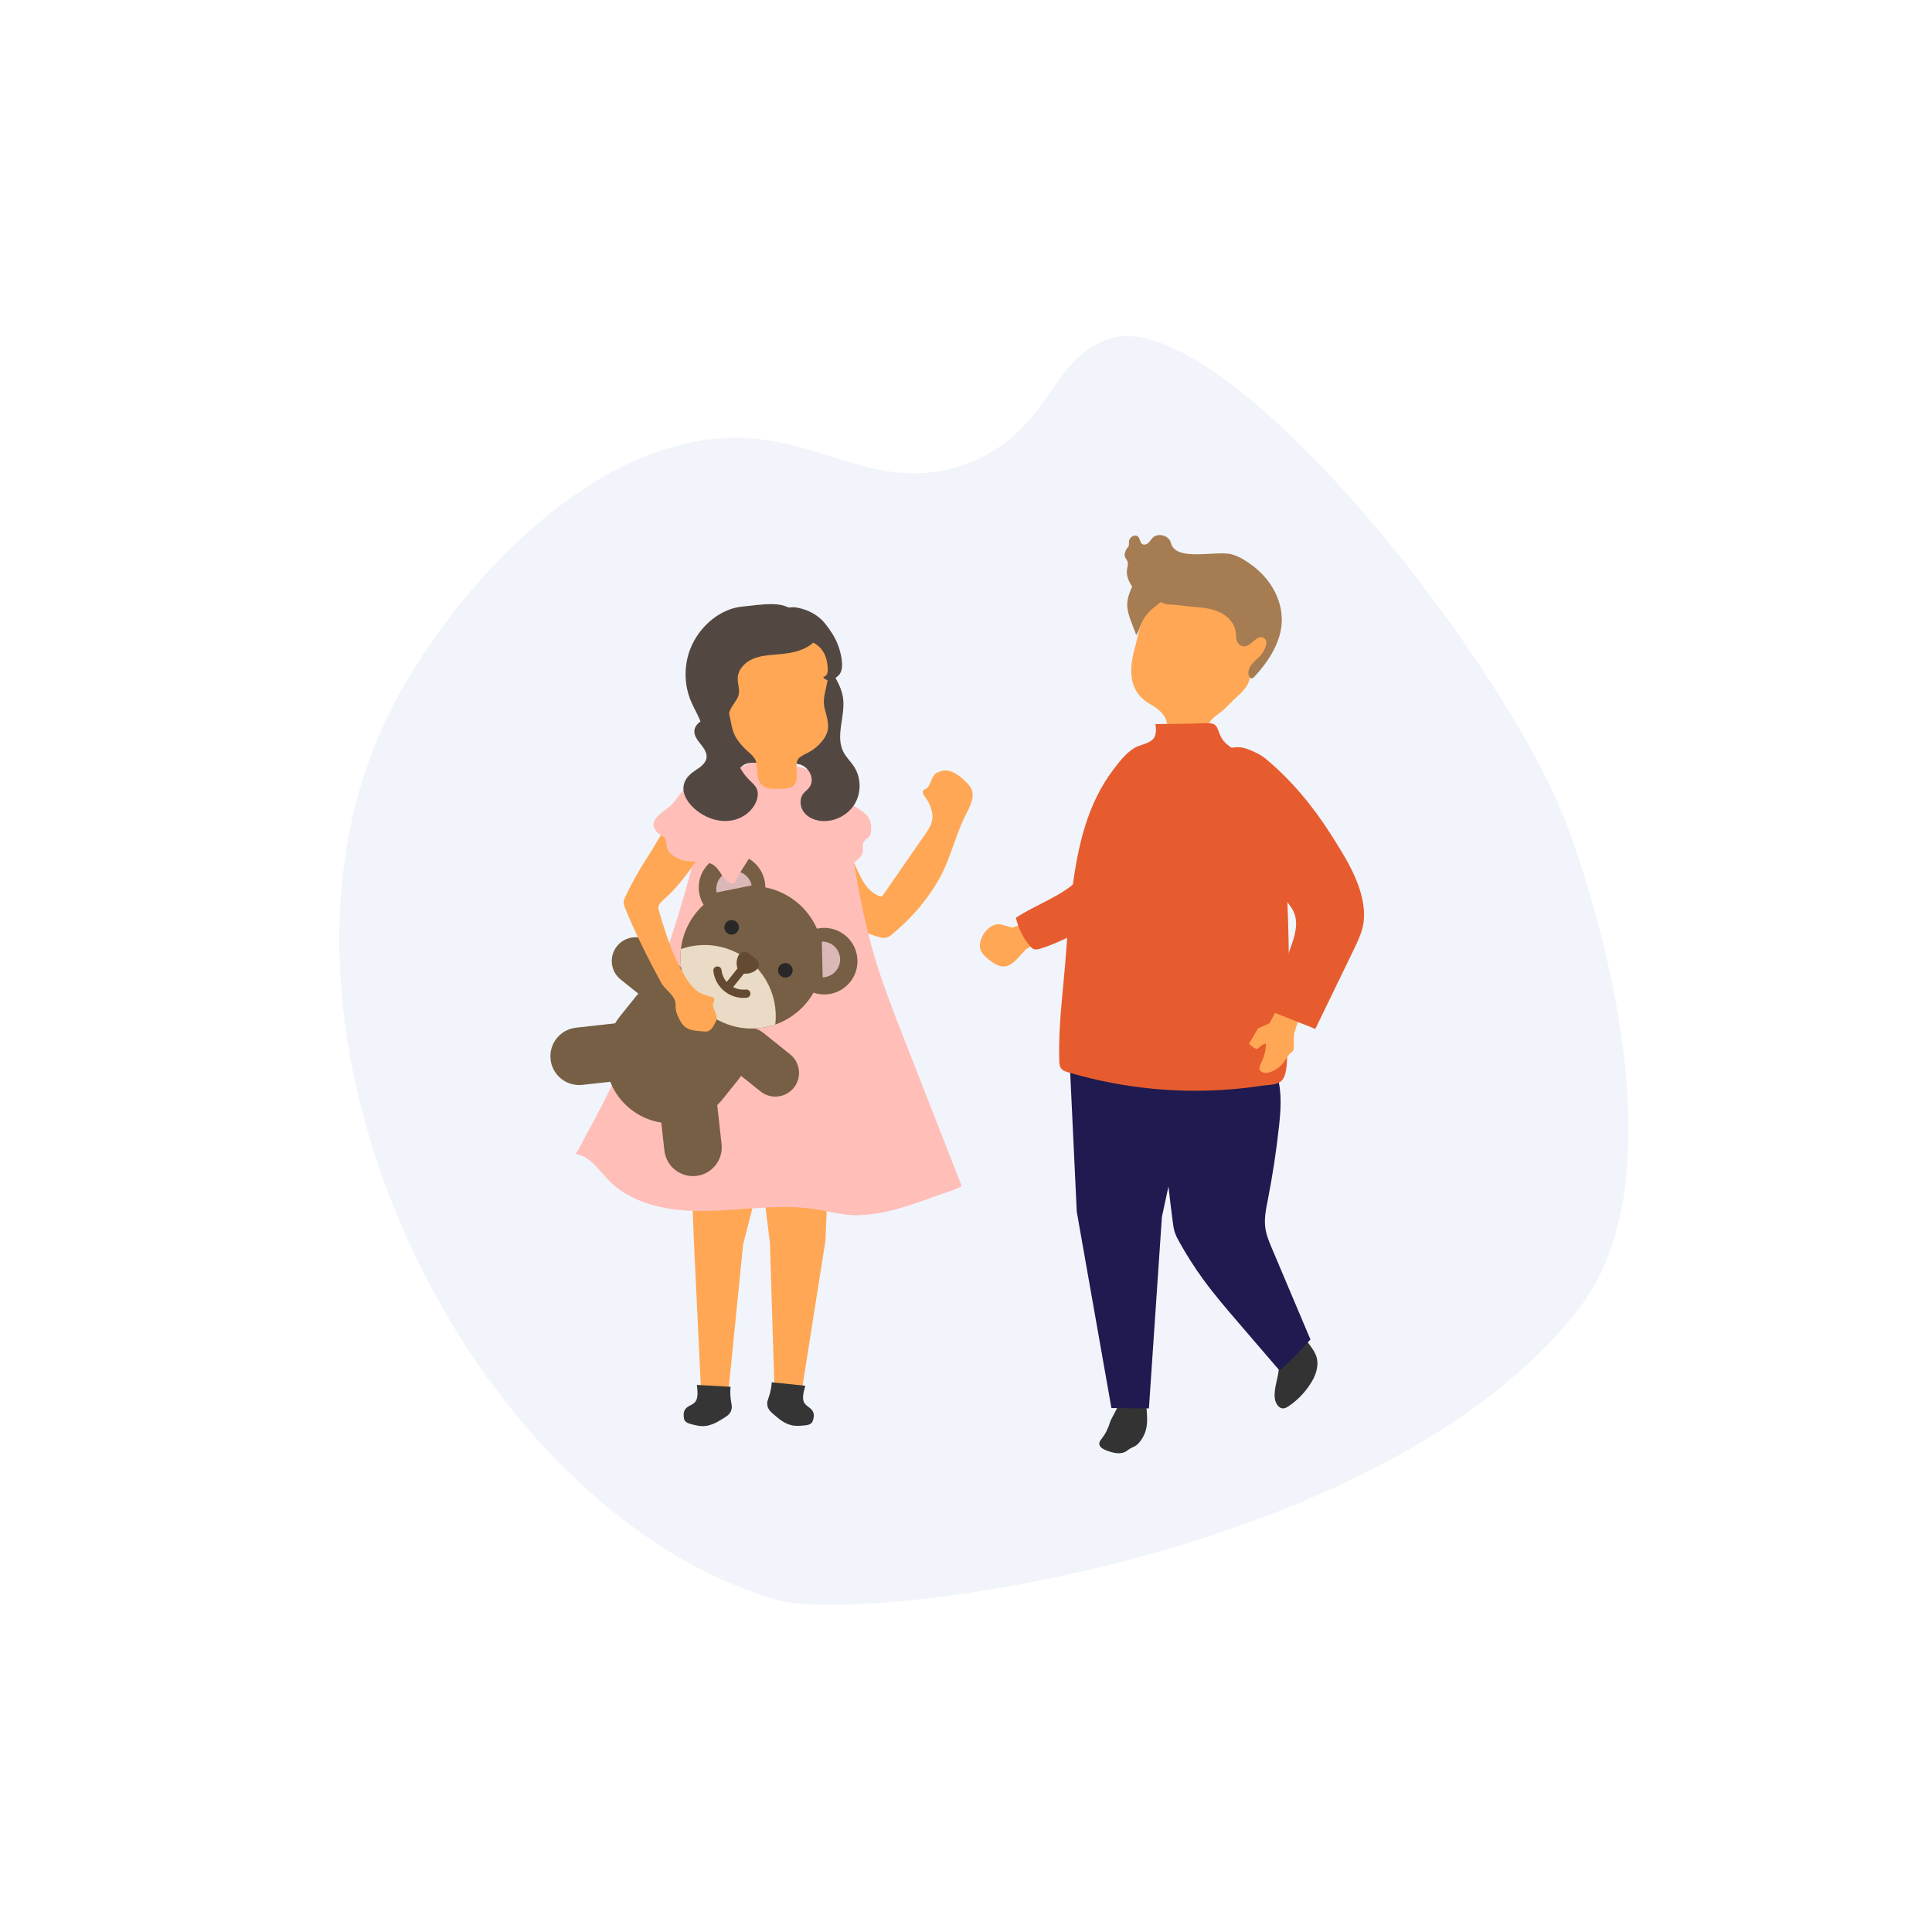 <?xml version="1.0" encoding="UTF-8"?>
<!-- Generator: Adobe Illustrator 17.0.0, SVG Export Plug-In . SVG Version: 6.00 Build 0)  -->
<!DOCTYPE svg PUBLIC "-//W3C//DTD SVG 1.1//EN" "http://www.w3.org/Graphics/SVG/1.1/DTD/svg11.dtd">
<svg version="1.1" id="Слой_1" xmlns="http://www.w3.org/2000/svg" xmlns:xlink="http://www.w3.org/1999/xlink" x="0px" y="0px" width="480px" height="480px" viewBox="0 0 480 480" enable-background="new 0 0 480 480" xml:space="preserve">
<g>
	<path fill="#F1F4FA" d="M192.585,397.391C116.261,374.667,57.933,256.08,96.55,177.46c14.086-28.677,49.93-70.075,88.129-68.644   c20.775,0.779,34.337,13.929,55.001,6.576c21.745-7.737,21.14-27.427,36.771-31.449c27.158-6.988,92.383,72.995,111.383,117.311   c3.361,7.839,32.946,86.87,4.564,123.71C344.513,387.118,214.494,403.914,192.585,397.391z"/>
	<g>
		<g>
			<g>
				<g>
					<g>
						<path fill="#FFA754" d="M232.72,192.031c-0.141,0.072-0.28,0.141-0.38,0.252c-0.933,1.031-0.965,1.957-1.738,3.241        c-0.345,0.573-1.863,0.514-1.135,1.918c0.268,0.518,1.076,1.389,1.499,2.44c1.105,2.743,0.961,4.389-0.798,6.931        c-3.563,5.147-7.126,10.295-10.689,15.442c-0.132,0.191-0.282,0.395-0.505,0.459c-0.221,0.064-0.454-0.028-0.663-0.125        c-2.137-1.001-3.412-2.584-4.448-4.64c-1.524-3.025-2.717-6.245-4.655-9.055c-0.612-0.888-1.148-1.963-2.114-2.411        c-2.724-1.261-6.362,0.439-7.221,3.355c-1.632,5.538,3.435,11.297,6.747,15.409c3.134,3.891,7.273,6.349,12.068,7.639        c0.592,0.159,0.995,0.19,1.565,0.034c0.57-0.157,0.917-0.415,1.437-0.845c4.515-3.732,8.42-8.15,11.368-13.222        c3.162-5.441,4.263-11.481,7.211-17.102c1.169-2.23,2.253-4.771,0.328-6.852c-1.658-1.793-4.213-4.027-6.658-3.351        C233.517,191.663,233.108,191.834,232.72,192.031z"/>
					</g>
				</g>
			</g>
			<g>
				<g>
					<path fill="#FFBEB8" d="M190.959,207.186c0.68,1.376,1.293,2.793,1.968,4.14c1.879,3.756,4.521,6.668,6.794,10.15       c0.064,0.098,0.134,0.203,0.241,0.251c0.118,0.053,0.255,0.028,0.379-0.009c0.963-0.288,1.612-1.181,2.072-2.076       c0.46-0.894,0.822-1.868,1.527-2.585c1.645-1.673,4.385-1.321,6.62-2.034c1.249-0.399,2.378-1.164,3.21-2.177       c0.269-0.327,0.514-0.696,0.577-1.115c0.188-1.237-0.384-2.212,0.766-3.181c0.289-0.243,0.636-0.423,0.872-0.718       c0.277-0.346,0.364-0.804,0.411-1.244c0.491-4.613-2.813-5.03-5.812-7.544c-6.405-5.369-15.57-5.465-23.209-2.867       c-1.21,0.411-2.589,1.16-2.646,2.436c-0.056,1.239,1.159,2.09,2.114,2.88C188.694,203.028,189.907,205.059,190.959,207.186z"/>
				</g>
			</g>
		</g>
		<g>
			<g>
				<g>
					<g>
						<g>
							<polygon fill="#FFA754" points="171.855,294.098 172.379,308.06 174.215,346.362 180.974,345.671 184.622,309.177          188.369,294.601        "/>
						</g>
					</g>
					<g>
						<g>
							<path fill="#363535" d="M173.258,345.243c0.092,1.114,0.078,2.379-0.596,3.126c-0.737,0.816-1.993,0.909-2.56,1.988         c-0.237,0.451-0.267,0.982-0.242,1.491c0.019,0.381,0.071,0.776,0.277,1.097c0.342,0.53,1.009,0.728,1.619,0.887         c0.948,0.246,1.908,0.495,2.887,0.486c1.686-0.015,3.23-0.788,4.628-1.664c1.185-0.742,2.396-1.301,2.537-2.904         c0.042-0.48-0.069-0.957-0.154-1.431c-0.224-1.243-0.273-2.517-0.145-3.773c-2.791-0.157-5.582-0.314-8.373-0.47         C173.172,344.417,173.223,344.819,173.258,345.243z"/>
						</g>
					</g>
				</g>
				<g>
					<g>
						<g>
							<polygon fill="#FFA754" points="205.722,292.719 205.087,308.178 199.082,346.288 192.407,345.023 191.282,308.736          189.393,293.508        "/>
						</g>
					</g>
					<g>
						<g>
							<path fill="#363535" d="M199.775,345.42c-0.267,1.085-0.453,2.337,0.095,3.181c0.599,0.922,1.824,1.213,2.213,2.367         c0.163,0.483,0.109,1.012,0.003,1.511c-0.079,0.373-0.193,0.755-0.447,1.039c-0.421,0.469-1.111,0.56-1.739,0.62         c-0.975,0.094-1.963,0.187-2.928,0.023c-1.662-0.282-3.065-1.289-4.307-2.375c-1.052-0.92-2.16-1.663-2.046-3.268         c0.034-0.48,0.219-0.934,0.378-1.389c0.417-1.192,0.667-2.442,0.74-3.703c2.781,0.286,5.561,0.573,8.342,0.859         C199.99,344.619,199.877,345.007,199.775,345.42z"/>
						</g>
					</g>
				</g>
				<g>
					<g>
						<path fill="#FFBEB8" d="M177.606,194.717c-1.002,0.963-1.278,2.44-1.563,3.748c-0.372,1.704-0.754,3.406-1.149,5.105        c-0.777,3.343-1.599,6.675-2.468,9.995c-1.683,6.424-3.543,12.802-5.598,19.117c-3.846,11.823-8.371,23.433-13.695,34.671        c-1.582,3.34-3.236,6.647-4.963,9.915c-0.859,1.626-1.737,3.243-2.634,4.849c-0.27,0.483-2.242,4.611-2.622,4.575        c3.523,0.33,5.923,4.148,8.564,6.801c2.507,2.518,5.657,4.207,8.863,5.322c13.783,4.794,28.254-0.581,42.3,1.616        c3.453,0.54,6.868,1.542,10.334,1.481c6.958-0.122,13.651-2.592,20.066-4.95c0.422-0.155,6.031-1.931,5.855-2.38        c-4.791-12.238-9.582-24.476-14.372-36.713c-2.599-6.64-5.202-13.289-7.226-20.111c-2.295-7.735-3.834-15.653-5.17-23.587        c-0.663-3.937-1.013-7.947-2.111-11.799c-0.555-1.947-1.306-3.841-2.341-5.585c-0.921-1.552-1.947-3.609-3.605-4.45        c-0.925-0.469-1.947-0.701-2.944-0.986c-3.902-1.116-7.757-3.118-11.783-2.607c-3.525,0.447-6.483,2.742-9.562,4.515        c-0.748,0.431-1.52,0.84-2.149,1.431C177.624,194.699,177.615,194.708,177.606,194.717z"/>
					</g>
				</g>
			</g>
			<g>
				<g id="XMLID_43_">
					<path fill="#765F44" d="M168.242,239.492c2.542,2.034,2.954,5.743,0.92,8.285l0,0c-2.034,2.542-5.744,2.954-8.286,0.92       l-6.671-5.337c-2.542-2.034-2.954-5.744-0.92-8.286l0,0c2.034-2.542,5.743-2.954,8.286-0.92L168.242,239.492z"/>
				</g>
				<g id="XMLID_42_">
					<path fill="#765F44" d="M153.398,254.185c3.923-0.436,7.456,2.391,7.891,6.314l0,0c0.436,3.923-2.391,7.456-6.314,7.891       l-10.294,1.143c-3.923,0.436-7.456-2.391-7.891-6.314l0,0c-0.436-3.923,2.391-7.456,6.314-7.891L153.398,254.185z"/>
				</g>
				<g id="XMLID_41_">
					<path fill="#765F44" d="M178.128,273.972c-0.436-3.923-3.968-6.75-7.891-6.314l0,0c-3.923,0.436-6.75,3.968-6.314,7.891       l1.143,10.294c0.436,3.923,3.968,6.75,7.891,6.314l0,0c3.923-0.435,6.75-3.968,6.314-7.891L178.128,273.972z"/>
				</g>
				<g id="XMLID_40_">
					<path fill="#765F44" d="M196.309,261.95c2.542,2.034,2.954,5.743,0.92,8.285l0,0c-2.034,2.542-5.743,2.954-8.285,0.92       l-6.671-5.337c-2.542-2.034-2.954-5.744-0.92-8.286l0,0c2.034-2.542,5.743-2.954,8.286-0.92L196.309,261.95z"/>
				</g>
				<g id="XMLID_39_">
					<path fill="#765F44" d="M179.649,272.956c-5.655,7.067-15.968,8.212-23.036,2.557l0,0c-7.067-5.655-8.212-15.968-2.557-23.036       l3.741-4.676c5.655-7.067,15.968-8.212,23.036-2.557l0,0c7.067,5.655,8.212,15.968,2.557,23.036L179.649,272.956z"/>
				</g>
				<g id="XMLID_26_">
					<g id="XMLID_38_">
						<circle fill="#765F44" cx="186.755" cy="237.843" r="17.697"/>
					</g>
					<g id="XMLID_37_">
						<path fill="#EADBC6" d="M186.098,238.665c-4.943-3.955-11.356-4.828-16.92-2.88c-0.68,5.856,1.579,11.921,6.521,15.876        c4.943,3.955,11.356,4.828,16.92,2.88C193.299,248.685,191.041,242.62,186.098,238.665z"/>
					</g>
					<g id="XMLID_34_">
						<g id="XMLID_36_">
							<circle fill="#765F44" cx="181.872" cy="220.48" r="8.27"/>
						</g>
						<g id="XMLID_35_">
							<circle fill="#765F44" cx="204.766" cy="238.799" r="8.27"/>
						</g>
					</g>
					<g id="XMLID_31_">
						<g id="XMLID_33_">
							<circle fill="#292728" cx="181.769" cy="230.389" r="1.81"/>
						</g>
						<g id="XMLID_32_">
							<circle fill="#292728" cx="195.121" cy="241.073" r="1.81"/>
						</g>
					</g>
					<g id="XMLID_30_">
						<path fill="#634A31" d="M186.435,246.752c-0.062-0.563-0.569-0.968-1.132-0.906c-1.131,0.126-2.22-0.105-3.157-0.602        l2.671-3.338c2.375,0.136,3.341-1.227,3.341-1.227c0.535-0.669,0.483-1.716-0.186-2.251l-2.054-1.644        c-0.669-0.535-1.702-0.357-2.237,0.312c-0.003,0.004-0.005,0.007-0.008,0.011c-0.104,0.123-1.075,1.351-0.456,3.518        l-2.671,3.338c-0.69-0.805-1.154-1.817-1.28-2.948c-0.063-0.563-0.569-0.968-1.132-0.906        c-0.563,0.062-0.968,0.569-0.906,1.132c0.229,2.06,1.274,3.835,2.777,5.038c1.503,1.203,3.464,1.833,5.524,1.605        C186.092,247.821,186.497,247.315,186.435,246.752z"/>
					</g>
					<g id="XMLID_27_">
						<g id="XMLID_29_">
							<path fill="#DAB8B8" d="M181.521,216.504c-2.405,0.482-3.964,2.822-3.481,5.227l8.709-1.746         C186.266,217.58,183.925,216.022,181.521,216.504z"/>
						</g>
						<g id="XMLID_28_">
							<path fill="#DAB8B8" d="M208.723,238.27c-0.057-2.452-2.091-4.393-4.543-4.336l0.207,8.879         C206.839,242.756,208.78,240.722,208.723,238.27z"/>
						</g>
					</g>
				</g>
			</g>
			<g>
				<g>
					<g>
						<g>
							<path fill="#FFA754" d="M177.934,253.6c0.052-0.138,0.104-0.281,0.114-0.423c0.094-1.326-0.652-2.074-0.924-3.371         c-0.121-0.579,0.958-1.648-0.193-2.092c-0.425-0.164-1.524-0.419-2.434-0.759c-1.326-0.497-2.707-1.928-3.594-3.267         c-3.484-5.26-5.44-11.322-7.187-17.38c-0.1-0.345-0.198-0.707-0.127-1.059c0.205-1.023,1.813-2.165,2.514-2.856         c1.225-1.207,2.364-2.498,3.444-3.835c2.171-2.688,4.091-5.568,6.005-8.441c0.605-0.908,1.223-1.846,1.436-2.916         c0.601-3.019-3.01-5.164-5.614-5.156c-4.945,0.014-7.727,6.682-10.066,10.216c-2.213,3.344-4.192,6.843-5.916,10.464         c-0.213,0.447-0.426,0.911-0.446,1.406c-0.021,0.527,0.178,1.035,0.376,1.525c2.544,6.301,5.629,12.342,8.853,18.351         c0.886,1.651,2.527,2.627,3.333,4.161c0.514,0.979,0.213,2.117,0.493,3.148c0.277,1.02,0.902,2.289,1.536,3.134         c1.25,1.667,3.402,1.646,5.284,1.812c0.469,0.042,0.785,0.071,1.191-0.1c0.661-0.278,1.007-0.882,1.372-1.468         C177.602,254.347,177.791,253.981,177.934,253.6z"/>
						</g>
					</g>
				</g>
				<g>
					<g>
						<path fill="#FFBEB8" d="M189.415,202.712c0.088,0.436,0.149,0.883,0.166,1.352c0.065,1.775-0.361,3.512-1.119,5.111        c-1.658,3.5-4.19,6.527-5.87,10.016c-0.054,0.113-0.113,0.233-0.22,0.299c-0.117,0.073-0.266,0.065-0.402,0.043        c-1.058-0.171-1.868-1.027-2.477-1.909c-0.609-0.882-1.127-1.862-1.971-2.522c-1.97-1.542-4.819-0.792-7.28-1.238        c-1.375-0.249-2.674-0.903-3.694-1.859c-0.329-0.309-0.639-0.665-0.764-1.099c-0.369-1.282,0.101-2.391-1.248-3.258        c-0.339-0.218-0.73-0.36-1.021-0.639c-3.341-3.213,1.509-5.223,3.197-6.961c2.222-2.288,3.676-5.322,6.428-7.079        c2.242-1.432,4.37-1.885,7.004-1.823c0.617,0.014,1.277,0.043,1.777,0.405c0.318,0.231,0.534,0.572,0.808,0.853        c0.527,0.542,1.476,0.816,2.107,1.263c0.746,0.529,1.423,1.156,2.008,1.858c0.998,1.197,1.186,2.162,1.544,3.586        C188.704,200.358,189.167,201.489,189.415,202.712z"/>
					</g>
				</g>
			</g>
			<g>
				<g>
					<g>
						<path fill="#534741" d="M212.169,190.434c-0.806-1.236-1.921-2.264-2.605-3.572c-2.102-4.023,0.511-8.931-0.107-13.428        c-0.315-2.291-1.457-4.359-2.671-6.343c0.04-0.102,0.084-0.202,0.119-0.307c1.23-3.644,0.124-7.965-2.704-10.57        c-0.908-0.837-1.962-1.497-3.008-2.153c-1.978-1.239-4.004-2.748-6.226-3.508c-1.03-0.353-2.14-0.447-3.236-0.457        c-2.487-0.021-4.929,0.375-7.374,0.618c-4.329,0.428-8.267,3.195-10.818,6.762c-0.772,1.079-1.417,2.232-1.907,3.415        c-1.683,4.062-1.737,8.774-0.147,12.874c0.936,2.414,2.508,4.64,3.085,7.187c0.558,2.461,1.108,4.624,2.317,6.931        c1.093,2.085,2.97,4.742,5.367,3.955c1.247-0.409,1.88-1.584,3.036-2.051c1.415-0.572,3.317-0.146,4.792-0.102        c2.872,0.087,5.801-0.525,8.624,0.237c2.15,0.581,3.81,3.371,2.493,5.522c-0.423,0.691-1.152,1.139-1.643,1.783        c-1.023,1.34-0.791,3.373,0.269,4.684c1.06,1.311,2.775,1.961,4.458,2.066c3.224,0.2,6.494-1.546,8.12-4.338        C214.029,196.845,213.935,193.139,212.169,190.434z"/>
					</g>
					<g>
						<g>
							<path fill="#FFA754" d="M205.669,168.365c0.342-3.23-0.293-6.331-2.503-8.874c-0.702-0.808-1.6-1.42-2.54-1.922         c-3.197-1.708-7.007-2.203-10.523-1.368c-4.94,1.174-7.82,4.025-9.133,8.116c-0.862,2.683-1.736,5.334-1.046,8.142         c0.681,2.767,1.363,5.223,1.883,7.996c0.487,2.598,2.073,4.475,3.996,6.222c1.94,1.762,2.195,2.102,2.308,4.888         c0.058,1.433,0.397,3.035,1.591,3.807c0.629,0.408,1.399,0.513,2.144,0.568c1.017,0.075,2.04,0.075,3.057-0.001         c0.782-0.059,1.612-0.185,2.202-0.708c0.91-0.808,0.911-2.218,0.828-3.442c-0.227-3.354,0.18-3.461,2.846-4.808         c2.418-1.222,4.886-3.888,4.96-6.253c0.043-1.357-0.313-2.831-0.802-4.51c-0.72-2.469,0.271-4.618,0.646-7.162         C205.615,168.825,205.645,168.595,205.669,168.365z"/>
						</g>
						<g>
							<path fill="#534741" d="M200.109,158.821c1.514,0.516,2.96,1.229,3.962,2.448c1.165,1.417,1.554,3.328,1.584,5.163         c0.014,0.863-0.268,1.549-1.129,1.76c0.952,1.644,3.344,0.429,4.138-0.778c1.176-1.79,0.206-5.404-0.507-7.271         c-0.73-1.913-1.902-3.625-3.163-5.223c-1.614-2.045-4.201-3.472-7.004-3.962c-2.503-0.437-5.321,0.856-7.156,2.683         c-0.553,0.551-1.897,1.708-1.658,2.616c0.35,1.33,2.582,0.627,3.55,0.79c2.012,0.339,4.016,0.798,5.984,1.348         C199.174,158.523,199.645,158.663,200.109,158.821z"/>
						</g>
						<g>
							<path fill="#534741" d="M189.245,163.038c-0.793,0.157-1.567,0.377-2.308,0.705c-1.935,0.858-3.62,2.654-3.658,4.77         c-0.034,1.897,0.835,3.161-0.096,4.946c-0.745,1.429-2.153,2.793-2.137,4.503c0.008,0.866,0.407,1.671,0.676,2.494         c0.29,0.887,0.133,1.453,0.017,2.314c-0.105,0.777,0.058,1.525,0.229,2.348c0.373,1.789,0.847,3.571,1.675,5.209         c0.644,1.274,1.494,2.443,2.508,3.449c0.701,0.696,1.504,1.347,1.883,2.26c0.423,1.018,0.236,2.199-0.198,3.212         c-0.938,2.19-2.998,3.814-5.301,4.426c-2.303,0.612-4.807,0.261-6.959-0.762c-4.713-2.239-8.546-7.588-3.142-11.278         c1.318-0.9,2.928-1.842,3.106-3.428c0.285-2.536-3.362-4.273-3.006-6.801c0.254-1.808,2.328-2.619,3.737-3.781         c5.975-4.926-0.535-12.832,1.505-18.712c0.502-1.448,1.514-2.657,2.558-3.779c1.868-2.005,4.069-3.916,6.95-3.691         c1.401,0.109,2.786,0.418,4.102,0.909c1.103,0.411,5.25,0.866,5.853,1.74c0.416,0.562,2.472,0.781,3.113,0.974         c0.54,0.162,1.216,0.266,1.713,0.54c0.738,0.407,1.107,1.101,1.83,1.575c-0.829,1.942-2.61,3.357-4.562,4.161         c-1.952,0.804-4.08,1.065-6.184,1.245C191.846,162.698,190.523,162.786,189.245,163.038z"/>
						</g>
					</g>
				</g>
			</g>
		</g>
	</g>
	<g>
		<g>
			<g>
				<path fill="#FFA754" d="M256.344,228.645l-4.752,1.829c0,0-2.862-0.753-2.862-0.753c-3.025-0.796-6.105,3.823-5.081,6.334      c0.466,1.143,1.49,1.946,2.47,2.696c4.137,3.16,5.748,0.299,8.768-2.881l4.449-2.664L256.344,228.645z"/>
			</g>
			<g>
				<path fill="#E75C2E" d="M271.076,213.798c-0.804,1.737-1.743,3.28-2.881,4.469c-4.161,4.346-10.838,6.446-15.793,9.748      c0.465,2.145,1.385,4.201,2.679,5.975c1.672,2.291,1.911,2.214,4.413,1.359c4.182-1.429,8.268-3.658,12.147-5.752      c5.996-3.236,12.762-5.992,17.175-11.414c4.422-5.432,5.667-13.875,5.087-20.713c-0.195-2.296-0.78-4.611-2.087-6.509      c-1.307-1.898-3.415-3.329-5.717-3.438c-2.64-0.125-5.122,1.485-6.729,3.584c-1.607,2.098-2.494,4.646-3.356,7.144      C274.502,202.634,273.312,208.966,271.076,213.798z"/>
			</g>
		</g>
		<g>
			<g>
				<g>
					<g>
						<g>
							<path fill="#333333" d="M284.713,347.832c0.154,3.548,0.97,6.671-1.071,9.736c-0.436,0.655-0.93,1.301-1.608,1.7         c-0.4,0.235-0.85,0.376-1.249,0.613c-0.354,0.21-0.661,0.492-1.014,0.704c-1.483,0.888-3.383,0.363-4.991-0.27         c-0.796-0.314-1.723-0.858-1.67-1.712c0.028-0.458,0.346-0.837,0.628-1.199c0.95-1.219,1.651-2.631,2.048-4.125         c0.145-0.546,4.108-7.619,3.834-7.742C279.621,345.536,284.713,347.832,284.713,347.832z"/>
						</g>
					</g>
					<g>
						<g>
							<polygon fill="#1F1A4F" points="265.469,257.67 267.52,301.051 276.132,349.834 285.446,349.912 288.671,302.339          296.405,266.377        "/>
						</g>
					</g>
				</g>
				<g>
					<g>
						<path fill="#333333" d="M326.829,341.336c-0.299,0.831-0.72,1.618-1.19,2.366c-1.402,2.231-3.267,4.165-5.44,5.638        c-0.401,0.272-0.834,0.536-1.316,0.568c-1.222,0.082-2.027-1.313-2.165-2.54c-0.287-2.552,0.899-4.959,0.998-7.483        c0.087-2.216-0.167-2.593,1.594-3.942c0.472-0.362,4.744-3.656,4.54-3.992c1.811,2.976,4.256,4.532,3.216,8.617        C326.999,340.829,326.919,341.085,326.829,341.336z"/>
					</g>
					<g>
						<path fill="#1F1A4F" d="M316.8,339.228c0.174,0.202,0.348,0.405,0.522,0.607c0.152,0.177,0.315,0.361,0.511,0.418        c0.296,0.085,0.57-0.142,0.805-0.359c2.402-2.222,4.717-4.594,6.935-7.106c-3.191-7.546-6.381-15.093-9.572-22.639        c-0.69-1.631-1.391-3.302-1.635-5.1c-0.316-2.329,0.163-4.632,0.603-6.862c1.183-5.995,2.113-12.092,2.785-18.256        c0.445-4.084,0.762-8.374-0.355-12.376c-0.9-3.223-2.658-5.989-3.8-9.1c-0.509-1.388-0.935-2.913-1.859-3.902        c-1.073-1.147-1.729-0.448-2.729-0.153c-1.197,0.353-2.499,0.809-3.991,0.909c-3.596,0.24-7.184,0.569-10.762,0.984        c-1.366,0.159-5.859-0.231-6.79,0.946c-0.942,1.19,0.088,6.697,0.203,8.432c0.83,12.618,2.06,25.226,3.685,37.784        c0.115,0.89,0.234,1.789,0.5,2.637c0.283,0.905,0.724,1.724,1.171,2.523c1.798,3.218,3.76,6.292,5.868,9.192        c2.734,3.761,5.707,7.222,8.676,10.677C310.645,332.064,313.722,335.646,316.8,339.228z"/>
					</g>
				</g>
			</g>
			<g>
				<g>
					<g>
						<g>
							<path fill="#FFA754" d="M313.502,163.529c0.873-0.914,1.511-2.047,1.83-3.27c0.259-0.994,0.478-2.175-0.201-2.947         c-0.502-0.57-1.363-0.705-2.102-0.529c-0.68,0.162-1.29,0.559-1.889,0.894c-1.218-1.786-0.418-5.252-1.246-7.401         c-0.569-1.475-1.591-2.767-2.622-4.016c-0.676-0.819-1.377-1.644-2.285-2.24c-3.486-2.286-8.052-2.647-12.01-1.6         c-8.388,2.218-9.001,11.183-10.931,18.153c-1.536,5.548-1.996,11.191,3.915,14.495c1.514,0.847,3.182,2.15,3.773,3.821         c0.321,0.907,0.379,1.878,0.407,2.834c0.021,0.712,0.036,1.46,0.401,2.08c0.634,1.079,2.053,1.385,3.305,1.582         c1.525,0.24,3.306,0.405,4.384-0.662c1.377-1.363,1.195-3.812,2.337-5.381c0.945-1.297,2.292-1.988,3.438-3.019         c1.177-1.059,2.261-2.273,3.446-3.346c1.561-1.414,3.122-3.043,3.141-5.257c0.007-0.782-0.118-1.657,0.378-2.261         c0.243-0.295,0.599-0.47,0.929-0.663C312.493,164.452,313.031,164.022,313.502,163.529z"/>
						</g>
						<g>
							<path fill="#A67C52" d="M316.681,146.927c-1.224-2.369-3.011-4.477-5.142-6.126c-1.678-1.299-3.48-2.513-5.525-3.078         c-3.801-1.05-13.963,1.971-15.112-2.862c-0.429-1.802-3.187-2.582-4.512-1.276c-0.394,0.389-0.652,0.894-1.054,1.275         c-0.403,0.381-1.056,0.615-1.537,0.317c-0.632-0.392-0.526-1.373-1.076-1.868c-0.683-0.615-1.859,0.002-2.161,0.845         c-0.174,0.485,0.014,1.078-0.147,1.521c-0.123,0.339-0.401,0.445-0.549,0.763c-0.335,0.717-0.675,1.314-0.272,2.123         c0.16,0.322,0.408,0.602,0.531,0.938c0.236,0.647-0.031,1.342-0.127,2.017c-0.212,1.484,0.423,2.941,1.28,4.234         c-0.663,1.4-1.187,2.891-1.226,4.351c-0.063,2.429,1.478,5.351,2.216,7.655c0.538-0.634,0.747-1.473,1.037-2.252         c0.614-1.648,1.66-3.132,3.005-4.264c0.662-0.557,1.391-1.035,2.012-1.635c0.094,0.034,0.189,0.068,0.279,0.102         c0.569,0.22,1.151,0.442,1.761,0.459c2.072,0.057,4.106,0.448,6.239,0.607c2.206,0.164,4.461,0.396,6.458,1.348         c1.997,0.952,3.717,2.768,3.967,4.966c0.112,0.989-0.022,2.133,0.683,2.835c2.456,2.446,4.128-2.583,6.234-1.444         c1.538,0.832,0.125,3.311-0.657,4.248c-0.694,0.832-1.601,1.468-2.281,2.31c-0.681,0.843-1.116,2.029-0.658,3.01         c0.108,0.231,0.29,0.458,0.543,0.493c0.3,0.041,0.558-0.198,0.764-0.421c2.891-3.127,5.414-6.748,6.413-10.888         C318.93,153.644,318.299,150.057,316.681,146.927z"/>
						</g>
					</g>
				</g>
				<g>
					<path fill="#E75C2E" d="M263.564,251.415c0.397-5.062,0.977-10.114,1.332-15.194c0.353-5.06,0.832-10.11,1.481-15.136       c1.384-10.717,3.674-21.297,10.313-29.991c1.452-1.901,3.014-3.943,5.078-5.221c1.4-0.867,3.594-1.035,4.721-2.267       c0.812-0.888,0.81-2.592,0.549-3.716c4.028-0.069,8.41-0.007,12.573-0.229c3.266-0.172,2.615,1.5,3.868,3.682       c1.345,2.341,4.706,3.503,6.601,5.267c1.757,1.636,3.033,3.794,4.129,6.007c1.804,3.642,3.195,7.533,4.03,11.567       c0.804,3.885,1.089,7.873,1.315,11.847c0.781,13.762,0.876,27.569,0.285,41.342c-0.104,2.417,0.136,5.821-0.751,8.079       c-0.904,2.3-3.473,1.976-5.759,2.32c-5.339,0.803-10.729,1.21-16.119,1.224c-10.78,0.027-21.566-1.522-31.959-4.63       c-0.584-0.175-1.203-0.379-1.591-0.882c-0.427-0.553-0.473-1.332-0.493-2.053C263.051,259.407,263.251,255.408,263.564,251.415       z"/>
				</g>
			</g>
		</g>
		<g>
			<g>
				<path fill="#FFA754" d="M317.748,249.811c-0.764,1.492-1.527,2.982-2.364,4.435c-0.942,0.421-1.884,0.839-2.828,1.256      c-0.741,1.28-1.521,2.541-2.238,3.832c0.317,0.307,1.761,1.509,2.113,1.242c0.755-0.573,1.129-1.176,2.098-1.299      c-0.017,1.516-0.321,2.833-0.936,4.249c-0.536,1.234-1.42,2.463,0.392,2.984c0.486,0.14,1.08,0.029,1.603-0.155      c1.322-0.465,2.444-1.248,3.299-2.383c0.674-0.894,1.107-1.865,2.004-2.578c0.148-0.117,0.298-0.125,0.41-0.369      c0.272-0.591,0.134-1.989,0.13-2.559c-0.004-0.569,0.09-1.693,0.154-1.886c0.607-1.827,1.036-3.179,1.489-4.89      C321.299,251.069,319.537,250.397,317.748,249.811z"/>
			</g>
			<g>
				<path fill="#E75C2E" d="M321.987,230.166c-0.194,2.646-1.449,5.38-2.286,7.958c-1.488,4.584-2.427,8.716-3.21,13.374      c0.657,0.397,10.331,4.063,10.282,4.165c3.193-6.587,6.386-13.173,9.579-19.76c1.141-2.354,2.303-4.78,2.495-7.389      c0.559-7.569-4.333-15.121-8.247-21.283c-4.383-6.903-9.702-13.338-15.991-18.591c-1.404-1.173-2.875-1.834-4.442-2.46      c-4.005-1.603-7.565,0.566-10.188,3.837c-1.616,2.015-2.49,4.754-1.79,7.24c0.593,2.105,2.189,3.752,3.704,5.329      c6.823,7.106,13.12,14.715,18.824,22.747C321.809,226.868,322.109,228.499,321.987,230.166z"/>
			</g>
		</g>
	</g>
</g>
</svg>